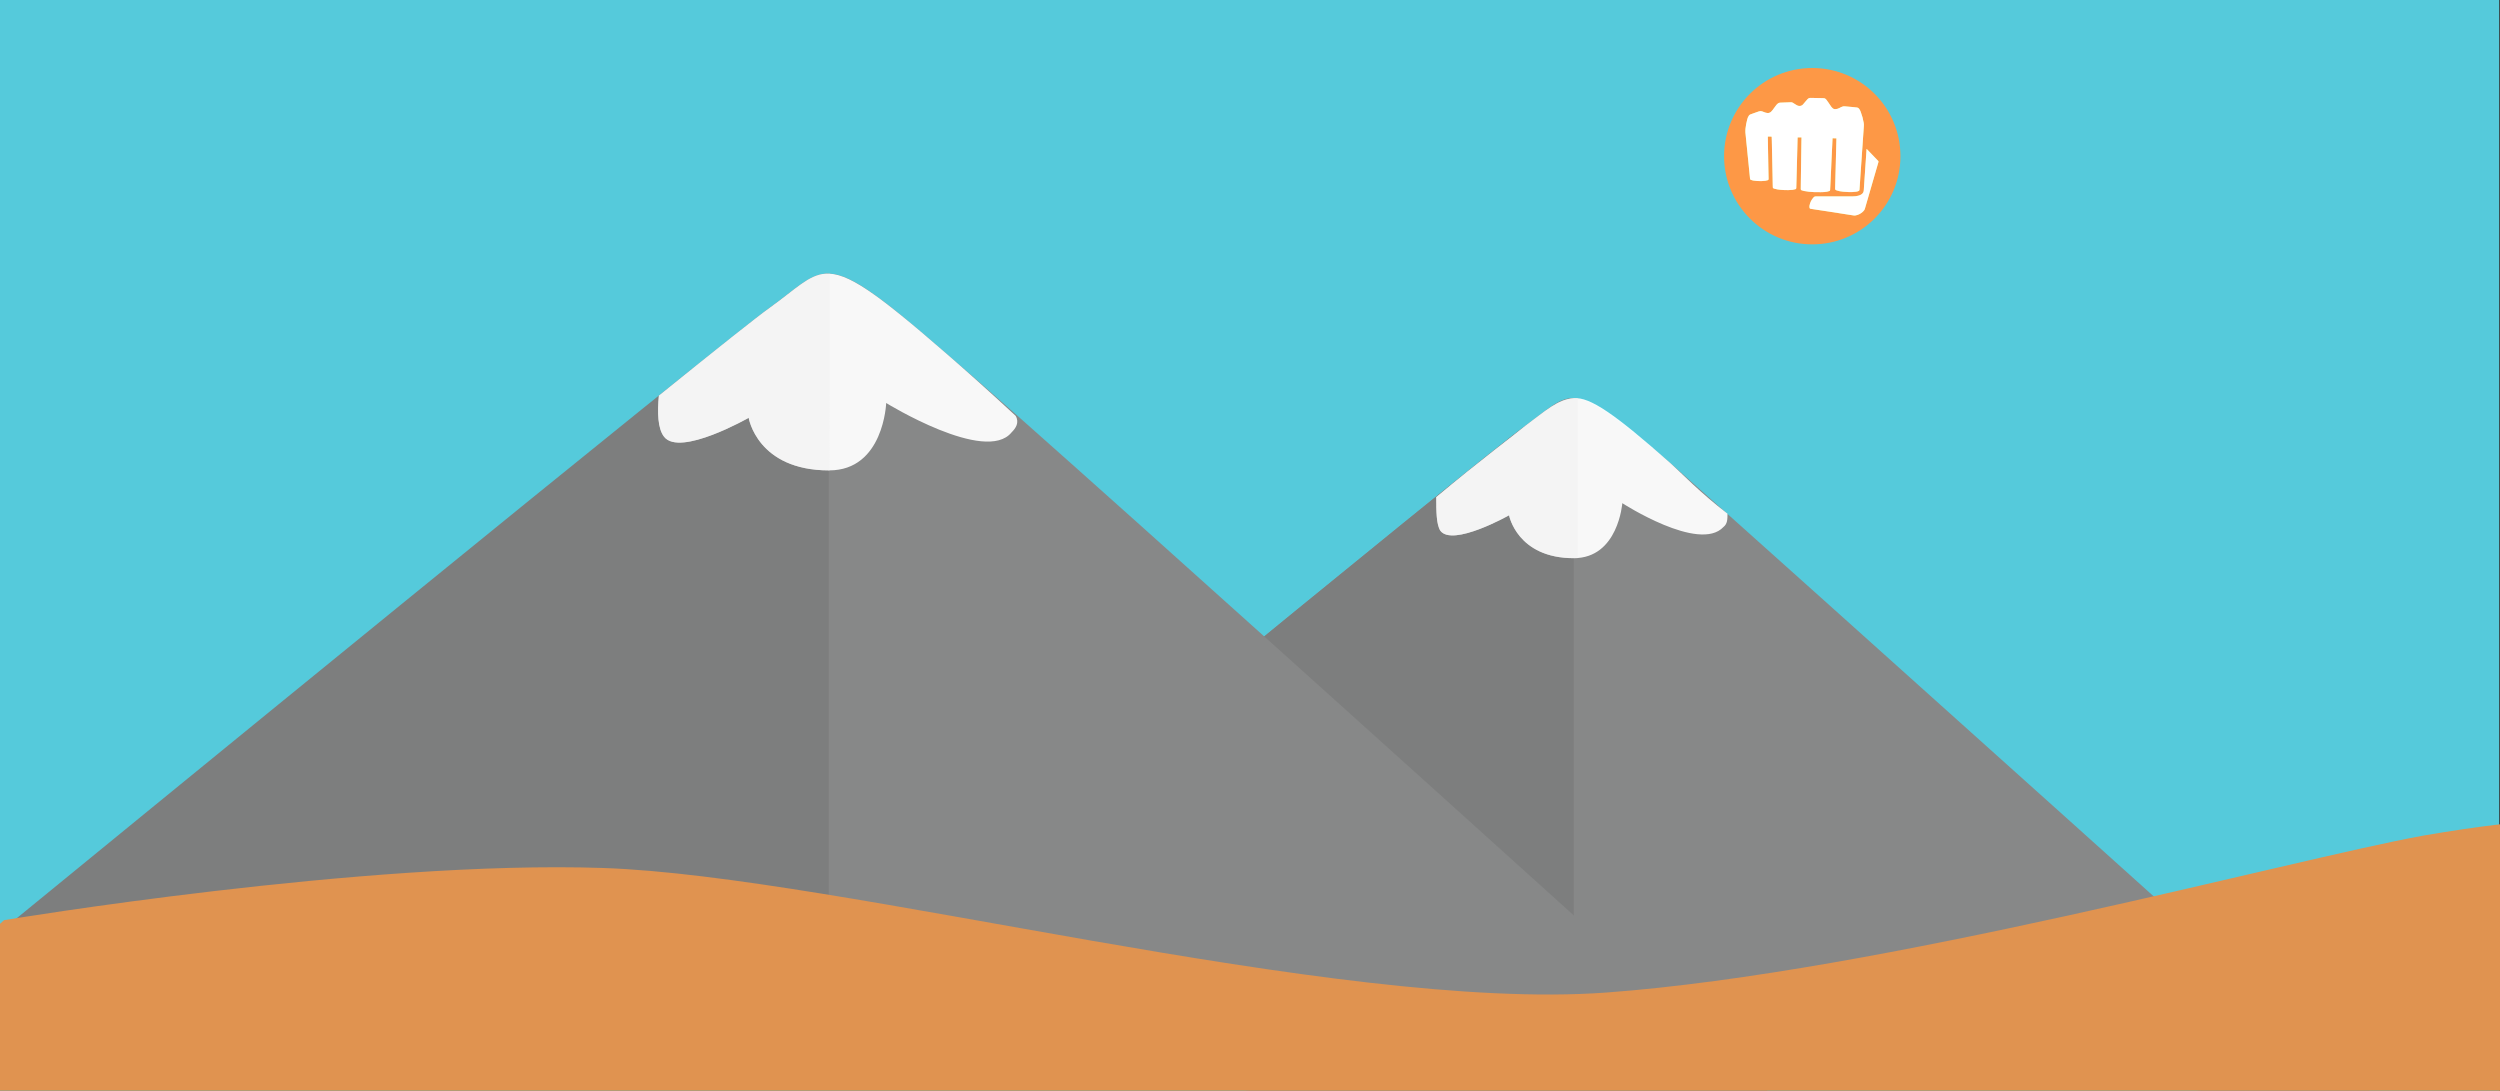 <?xml version="1.0" encoding="utf-8"?>
<!-- Generator: Adobe Illustrator 16.0.0, SVG Export Plug-In . SVG Version: 6.00 Build 0)  -->
<!DOCTYPE svg PUBLIC "-//W3C//DTD SVG 1.1//EN" "http://www.w3.org/Graphics/SVG/1.1/DTD/svg11.dtd">
<svg version="1.1"
	 id="svg5689" xmlns:rdf="http://www.w3.org/1999/02/22-rdf-syntax-ns#" xmlns:dc="http://purl.org/dc/elements/1.1/" xmlns:cc="http://creativecommons.org/ns#" xmlns:ns1="http://sozi.baierouge.fr" xmlns:sodipodi="http://sodipodi.sourceforge.net/DTD/sodipodi-0.dtd" xmlns:inkscape="http://www.inkscape.org/namespaces/inkscape" xmlns:svg="http://www.w3.org/2000/svg" inkscape:version="0.91 r13725"
	 xmlns="http://www.w3.org/2000/svg" xmlns:xlink="http://www.w3.org/1999/xlink" x="0px" y="0px" width="4148.322px"
	 height="1809.763px" viewBox="1925.839 0 4148.322 1809.763" enable-background="new 1925.839 0 4148.322 1809.763"
	 xml:space="preserve">
<rect x="1925.839" y="0" width="4148.322" height="1809.763" fill="#333333" stroke="none"/>
<rect id="rect5359" x="1925.839" fill="#55CADB" width="4146.979" height="2000"/>
<path id="path5345" fill="#878888" d="M3372.818,1589.933c0,0,1003.356-826.174,1083.893-883.222
	c80.537-56.778,67.114-85.637,241.611,62.417c167.785,148.321,1194.631,1071.812,1194.631,1071.812L3372.818,1589.933z"/>
<path id="path5347" fill="#7D7E7E" d="M4537.248,660.671c-26.846,2.014-46.979,21.208-80.537,46.04
	c-80.536,57.048-1083.893,883.222-1083.893,883.222l1164.43,116.107V660.671L4537.248,660.671L4537.248,660.671z"/>
<path id="path5349" fill="#FFFFFF" fill-opacity="0.945" d="M4537.248,660.671c-26.846,2.014-46.979,21.208-80.537,46.04
	c-13.422,11.41-73.825,56.376-147.65,118.121c0,22.819,0,44.967,6.711,55.705c20.135,27.517,114.094-25.504,114.094-25.504
	s13.424,71.142,107.383,71.142c73.826,0,80.537-91.275,80.537-91.275s127.517,82.55,167.785,39.598
	c6.712-5.369,6.712-12.752,6.712-22.148c-46.98-36.241-73.825-65.101-93.96-83.221
	C4604.362,685.906,4564.094,658.658,4537.248,660.671z"/>
<path id="path5351" fill="#F2F2F2" fill-opacity="0.559" d="M4537.248,660.671c-26.846,2.014-46.979,21.208-80.537,46.04
	c-13.422,11.41-73.825,56.376-147.65,118.121c0,22.819,0,44.967,6.711,55.705c20.135,27.517,114.094-25.504,114.094-25.504
	s13.424,71.142,107.383,71.142h6.712V660.671C4537.248,660.671,4537.248,660.671,4537.248,660.671z"/>
<path id="path4811" fill="#878888" d="M3296.309,454.161c-28.188,2.014-50.336,25.906-93.289,56.645
	c-93.959,67.181-1171.812,981.812-1267.113,1060.335v30.202l3030.872,306.04c0,0-1255.033-1136.913-1469.127-1319.396
	C3379.53,485.302,3332.551,451.611,3296.309,454.161L3296.309,454.161z"/>
<path id="path5328" fill="#7D7E7E" d="M3295.638,454.161c-28.188,2.014-49.665,25.906-92.618,56.645
	c-89.933,64.496-1107.382,896.577-1277.181,1035.503v57.719l1375.168,136.912V454.161H3295.638z"/>
<path id="path5335" fill="#FFFFFF" fill-opacity="0.945" d="M3295.638,454.161c-28.188,2.014-49.665,25.906-92.618,56.645
	c-20.134,14.295-89.262,69.329-183.893,145.771c-2.684,27.315-2.013,54.832,8.726,68.255
	c26.175,33.558,140.269-31.543,140.269-31.543s14.094,87.248,133.557,87.248c90.604,0,94.631-111.812,94.631-111.812
	s165.101,101.745,208.054,48.725c6.712-6.711,13.423-16.107,6.712-27.517c-47.651-44.362-88.591-80.335-113.424-101.946
	C3379.53,485.302,3331.879,451.61,3295.638,454.161z"/>
<path id="path5340" fill="#F2F2F2" fill-opacity="0.559" d="M3295.638,454.161c-28.188,2.014-49.665,25.906-92.618,56.645
	c-20.134,14.295-89.262,69.329-183.893,145.771c-2.684,27.315-2.013,54.832,8.726,68.255
	c26.175,33.558,140.269-31.543,140.269-31.543s14.094,87.248,133.557,87.248h0.672V454.161
	C3300.336,454.161,3297.65,454.161,3295.638,454.161z"/>
<path id="path5357" fill="#ECE479" d="M5067.449,313.388c-29.461,71.486-111.296,105.555-182.783,76.094
	c-71.486-29.462-105.555-111.296-76.094-182.783c29.461-71.487,111.297-105.556,182.783-76.094
	c63.73,26.265,98.859,95.01,82.806,162.045"/>
<path id="rect5363" fill="#E09350" d="M6074.161,1367.785c-40.269,4.698-80.537,10.738-127.517,18.792
	c-221.477,40.269-899.329,226.846-1355.705,260.403c-449.664,32.886-1271.141-193.289-1664.43-206.712
	c-393.893-13.423-993.959,86.577-993.959,86.577l-6.712,6.04v466.443h4148.322V1367.785L6074.161,1367.785z"/>
<g>
	<path display="none" fill="#FFFFFF" d="M4750.062,438.266c0-118.961,0-237.922,0-356.883c119.041,0,238.082,0,357.121,0
		c0,118.961,0,237.922,0,356.883C4988.145,438.266,4869.104,438.266,4750.062,438.266z M4932.85,405.466
		c80.107,0.202,146.359-64.665,146.438-146.181c0.076-80.89-65.301-146.383-146.201-146.436
		c-81.502-0.054-146.326,66.06-146.443,146.083C4786.523,339.755,4852.137,405.527,4932.85,405.466z"/>
	<path fill-rule="evenodd" clip-rule="evenodd" fill="#FD9846" d="M4932.85,405.466c-80.713,0.062-146.326-65.711-146.207-146.533
		c0.117-80.024,64.941-146.137,146.443-146.083c80.9,0.053,146.277,65.546,146.201,146.436
		C5079.209,340.801,5012.957,405.667,4932.85,405.466z M4973.048,229.606c0,0.554,0.009,0.947-0.001,1.339
		c-0.075,2.933-0.153,5.865-0.23,8.797c-0.156,5.944-0.312,11.888-0.469,17.832c-0.164,6.3-0.326,12.6-0.491,18.899
		c-0.152,5.825-0.31,11.65-0.462,17.475c-0.162,6.142-0.325,12.283-0.481,18.426c-0.056,2.186,0.231,2.61,2.278,3.469
		c0.146,0.061,0.297,0.113,0.445,0.167c3.422,1.226,6.991,1.74,10.58,2.086c2.916,0.281,5.848,0.407,8.773,0.572
		c4.327,0.246,8.637,0.007,12.922-0.599c1.449-0.205,2.889-0.519,4.201-1.23c0.705-0.383,1.145-0.91,1.201-1.77
		c0.291-4.467,0.619-8.932,0.924-13.398c0.193-2.846,0.359-5.694,0.553-8.541c0.299-4.388,0.611-8.774,0.914-13.161
		c0.175-2.529,0.34-5.06,0.516-7.59c0.299-4.308,0.605-8.615,0.903-12.923c0.181-2.609,0.349-5.219,0.529-7.828
		c0.292-4.189,0.595-8.377,0.884-12.567c0.19-2.767,0.357-5.536,0.549-8.303c0.291-4.229,0.596-8.457,0.891-12.686
		c0.184-2.648,0.295-5.304,0.557-7.944c0.205-2.07,0.19-4.118-0.15-6.16c-1.053-6.31-2.715-12.459-5.018-18.428
		c-0.713-1.847-1.489-3.674-2.787-5.221c-0.846-1.007-1.826-1.748-3.176-1.892c-2.796-0.298-5.588-0.627-8.387-0.892
		c-3.904-0.369-7.824-0.6-11.717-1.064c-2.32-0.277-4.4,0.175-6.41,1.241c-1.121,0.594-2.23,1.21-3.365,1.777
		c-2.158,1.078-4.427,1.677-6.869,1.625c-1.29-0.027-2.465-0.345-3.399-1.193c-1.079-0.98-2.168-1.998-3.024-3.167
		c-1.543-2.107-2.892-4.357-4.371-6.514c-1.142-1.665-2.297-3.328-3.561-4.899c-1.266-1.572-2.861-2.59-5.029-2.419
		c-0.862,0.068-1.74-0.083-2.611-0.1c-6.144-0.121-12.289-0.194-18.431-0.37c-1.974-0.057-3.583,0.602-4.922,1.948
		c-1.06,1.066-2.026,2.226-3.005,3.369c-1.596,1.865-3.137,3.778-4.764,5.616c-0.819,0.926-1.862,1.599-3.044,2.02
		c-2.272,0.81-4.491,0.441-6.581-0.53c-1.461-0.68-2.793-1.643-4.172-2.495c-1.012-0.624-1.987-1.306-3.014-1.901
		c-1.049-0.607-2.199-0.881-3.422-0.819c-1.227,0.062-2.453,0.122-3.681,0.168c-4.634,0.174-9.269,0.364-13.903,0.5
		c-1.412,0.042-2.664,0.465-3.74,1.322c-0.863,0.688-1.725,1.423-2.408,2.28c-1.434,1.794-2.766,3.67-4.108,5.534
		c-1.483,2.059-2.905,4.163-4.793,5.893c-1.587,1.453-3.392,2.251-5.599,2.185c-2.069-0.062-3.965-0.694-5.85-1.437
		c-1.18-0.465-2.346-0.972-3.549-1.366c-1.701-0.558-3.409-0.562-5.127,0.063c-2.682,0.975-5.391,1.871-8.078,2.826
		c-2.128,0.755-4.246,1.538-6.359,2.332c-1.038,0.39-1.773,1.148-2.41,2.042c-1.358,1.912-2.074,4.087-2.672,6.314
		c-1.306,4.866-2.257,9.807-2.803,14.812c-0.234,2.156-0.267,4.35-0.199,6.521c0.062,1.974,0.393,3.938,0.59,5.909
		c0.353,3.547,0.686,7.097,1.043,10.644c0.354,3.507,0.736,7.012,1.09,10.519c0.356,3.547,0.682,7.097,1.039,10.645
		c0.438,4.334,0.902,8.667,1.338,13.001c0.434,4.296,0.836,8.595,1.268,12.891c0.443,4.414,0.932,8.823,1.338,13.24
		c0.088,0.954,0.451,1.611,1.312,1.92c1.188,0.426,2.386,0.904,3.62,1.111c2.184,0.366,4.393,0.6,6.601,0.787
		c4.595,0.39,9.189,0.312,13.759-0.313c1.402-0.192,2.782-0.596,4.148-0.984c0.986-0.28,1.396-0.953,1.359-2.055
		c-0.134-4.001-0.174-8.006-0.249-12.009c-0.075-4.003-0.154-8.007-0.226-12.01c-0.1-5.589-0.191-11.179-0.293-16.768
		c-0.054-2.933-0.131-5.865-0.182-8.798c-0.113-6.581-0.218-13.161-0.32-19.742c-0.005-0.343,0.041-0.687,0.062-1.01
		c1.476-0.218,5.477-0.118,6.326,0.151c0.074,2.207,0.163,4.422,0.219,6.639c0.091,3.646,0.16,7.292,0.239,10.938
		c0.158,7.332,0.316,14.664,0.474,21.996c0.16,7.372,0.326,14.743,0.475,22.115c0.128,6.382,0.232,12.764,0.355,19.146
		c0.021,1.109,0.105,2.217,0.121,3.326c0.01,0.616,0.242,1.079,0.76,1.385c0.373,0.221,0.75,0.476,1.16,0.586
		c1.833,0.491,3.659,1.044,5.523,1.374c3.513,0.622,7.071,0.853,10.636,1.045c4.958,0.269,9.906,0.247,14.837-0.333
		c1.562-0.184,3.104-0.604,4.627-1.02c0.908-0.248,1.381-0.875,1.396-1.937c0.055-3.645,0.221-7.289,0.318-10.934
		c0.174-6.379,0.326-12.76,0.49-19.14c0.152-5.904,0.311-11.808,0.466-17.712c0.163-6.261,0.333-12.522,0.487-18.783
		c0.125-5.112,0.229-10.226,0.354-15.338c0.018-0.705,0.102-1.407,0.154-2.12c2.158,0,4.232,0,6.354,0
		c0.021,0.385,0.057,0.656,0.051,0.925c-0.041,1.981-0.104,3.962-0.136,5.943c-0.085,5.233-0.159,10.465-0.235,15.698
		c-0.084,5.748-0.165,11.496-0.25,17.244c-0.074,5.113-0.152,10.227-0.227,15.341c-0.085,5.748-0.176,11.496-0.248,17.244
		c-0.055,4.361-0.039,8.725-0.158,13.084c-0.034,1.266,0.465,1.95,1.566,2.305c1.241,0.4,2.48,0.838,3.752,1.109
		c5.479,1.168,11.053,1.592,16.631,1.855c3.718,0.175,7.447,0.128,11.171,0.131c3.53,0.003,7.056-0.189,10.535-0.811
		c1.315-0.235,2.604-0.658,3.873-1.088c0.763-0.258,1.159-0.851,1.188-1.732c0.07-2.098,0.235-4.193,0.337-6.29
		c0.247-5.066,0.479-10.134,0.716-15.201c0.24-5.106,0.486-10.213,0.716-15.32c0.202-4.474,0.384-8.949,0.577-13.423
		c0.081-1.861,0.166-3.722,0.257-5.582c0.288-5.858,0.587-11.714,0.867-17.573c0.188-3.919,0.349-7.839,0.527-11.758
		c0.009-0.188,0.069-0.373,0.133-0.703C4968.82,229.474,4970.858,229.538,4973.048,229.606z M5023.494,247.225
		c-0.109,0.045-0.217,0.09-0.326,0.135c-0.052,0.347-0.128,0.692-0.152,1.041c-0.168,2.41-0.324,4.821-0.488,7.232
		c-0.314,4.624-0.632,9.247-0.946,13.87c-0.397,5.848-0.795,11.697-1.191,17.545c-0.319,4.702-0.639,9.405-0.956,14.107
		c-0.33,4.9-0.643,9.802-0.992,14.701c-0.182,2.54-1.262,4.627-3.283,6.215c-1.524,1.197-3.267,1.935-5.105,2.462
		c-3.686,1.059-7.475,1.401-11.284,1.404c-20.019,0.018-40.038,0.008-60.057-0.043c-1.386-0.003-2.415,0.38-3.347,1.37
		c-3.781,4.013-6.092,8.76-7.028,14.159c-0.197,1.135-0.024,2.367,0.161,3.525c0.139,0.866,0.766,1.379,1.736,1.521
		c4.582,0.669,9.156,1.398,13.736,2.098c5.4,0.825,10.803,1.631,16.203,2.463c5.398,0.832,10.794,1.688,16.191,2.532
		c4.381,0.685,8.762,1.363,13.142,2.052c4.106,0.646,8.205,1.339,12.319,1.928c1,0.144,2.069,0.079,3.07-0.096
		c4.619-0.809,8.57-2.995,12.021-6.108c1.547-1.396,2.791-3.037,3.4-5.076c0.566-1.897,1.11-3.801,1.662-5.703
		c3.961-13.653,7.923-27.307,11.883-40.96c2.967-10.231,5.919-20.466,8.916-30.688c0.248-0.847,0.086-1.376-0.505-1.988
		c-6.033-6.241-12.041-12.506-18.05-18.77C5023.953,247.87,5023.736,247.535,5023.494,247.225z"/>
	<path fill-rule="evenodd" clip-rule="evenodd" fill="#FFFFFF" d="M4973.048,229.606c-2.189-0.068-4.228-0.132-6.311-0.197
		c-0.063,0.33-0.124,0.515-0.133,0.703c-0.179,3.919-0.34,7.839-0.527,11.758c-0.28,5.858-0.579,11.715-0.867,17.573
		c-0.091,1.86-0.176,3.721-0.257,5.582c-0.193,4.475-0.375,8.949-0.577,13.423c-0.229,5.107-0.476,10.213-0.716,15.32
		c-0.237,5.067-0.469,10.134-0.716,15.201c-0.102,2.097-0.267,4.192-0.337,6.29c-0.029,0.882-0.426,1.474-1.188,1.732
		c-1.269,0.43-2.558,0.853-3.873,1.088c-3.479,0.622-7.005,0.814-10.535,0.811c-3.724-0.003-7.453,0.044-11.171-0.131
		c-5.578-0.263-11.151-0.687-16.631-1.855c-1.271-0.271-2.511-0.709-3.752-1.109c-1.102-0.355-1.601-1.04-1.566-2.305
		c0.119-4.359,0.104-8.723,0.158-13.084c0.072-5.748,0.163-11.496,0.248-17.244c0.074-5.114,0.152-10.228,0.227-15.341
		c0.085-5.748,0.166-11.496,0.25-17.244c0.076-5.233,0.15-10.465,0.235-15.698c0.032-1.981,0.095-3.962,0.136-5.943
		c0.006-0.27-0.029-0.54-0.051-0.925c-2.121,0-4.195,0-6.354,0c-0.053,0.712-0.137,1.415-0.154,2.12
		c-0.125,5.112-0.229,10.226-0.354,15.338c-0.154,6.261-0.324,12.522-0.487,18.783c-0.155,5.904-0.313,11.808-0.466,17.712
		c-0.164,6.38-0.316,12.761-0.49,19.14c-0.098,3.645-0.264,7.289-0.318,10.934c-0.016,1.062-0.488,1.689-1.396,1.937
		c-1.523,0.416-3.065,0.836-4.627,1.02c-4.931,0.58-9.879,0.602-14.837,0.333c-3.564-0.193-7.123-0.423-10.636-1.045
		c-1.864-0.33-3.69-0.883-5.523-1.374c-0.41-0.11-0.787-0.365-1.16-0.586c-0.518-0.307-0.75-0.77-0.76-1.385
		c-0.016-1.109-0.1-2.217-0.121-3.326c-0.123-6.382-0.228-12.764-0.355-19.146c-0.148-7.372-0.314-14.744-0.475-22.115
		c-0.157-7.332-0.315-14.664-0.474-21.996c-0.079-3.646-0.148-7.292-0.239-10.938c-0.056-2.217-0.145-4.432-0.219-6.639
		c-0.85-0.269-4.851-0.369-6.326-0.151c-0.021,0.324-0.067,0.667-0.062,1.01c0.103,6.581,0.207,13.161,0.32,19.742
		c0.051,2.933,0.128,5.865,0.182,8.798c0.102,5.589,0.193,11.178,0.293,16.768c0.071,4.003,0.15,8.006,0.226,12.01
		c0.075,4.003,0.115,8.007,0.249,12.009c0.037,1.103-0.373,1.775-1.359,2.055c-1.366,0.388-2.746,0.792-4.148,0.984
		c-4.569,0.626-9.164,0.703-13.759,0.313c-2.208-0.187-4.417-0.421-6.601-0.787c-1.234-0.207-2.432-0.685-3.62-1.111
		c-0.86-0.309-1.224-0.966-1.312-1.92c-0.406-4.417-0.895-8.827-1.338-13.24c-0.432-4.296-0.834-8.595-1.268-12.891
		c-0.436-4.334-0.9-8.667-1.338-13.001c-0.357-3.547-0.683-7.098-1.039-10.645c-0.354-3.507-0.736-7.011-1.09-10.519
		c-0.357-3.547-0.69-7.096-1.043-10.644c-0.197-1.971-0.527-3.936-0.59-5.909c-0.067-2.171-0.035-4.364,0.199-6.521
		c0.546-5.005,1.497-9.945,2.803-14.812c0.598-2.227,1.313-4.402,2.672-6.314c0.637-0.894,1.372-1.652,2.41-2.042
		c2.113-0.793,4.231-1.576,6.359-2.332c2.688-0.955,5.396-1.851,8.078-2.826c1.718-0.625,3.426-0.621,5.127-0.063
		c1.203,0.395,2.369,0.901,3.549,1.366c1.885,0.743,3.78,1.375,5.85,1.437c2.207,0.067,4.012-0.731,5.599-2.185
		c1.888-1.729,3.31-3.834,4.793-5.893c1.343-1.864,2.675-3.74,4.108-5.534c0.684-0.857,1.545-1.593,2.408-2.28
		c1.076-0.857,2.328-1.28,3.74-1.322c4.635-0.136,9.27-0.326,13.903-0.5c1.228-0.046,2.454-0.105,3.681-0.168
		c1.223-0.062,2.373,0.211,3.422,0.819c1.026,0.595,2.002,1.277,3.014,1.901c1.379,0.852,2.711,1.815,4.172,2.495
		c2.09,0.971,4.309,1.34,6.581,0.53c1.182-0.421,2.225-1.094,3.044-2.02c1.627-1.838,3.168-3.751,4.764-5.616
		c0.979-1.143,1.945-2.303,3.005-3.369c1.339-1.346,2.948-2.004,4.922-1.948c6.142,0.176,12.287,0.249,18.431,0.37
		c0.871,0.017,1.749,0.168,2.611,0.1c2.168-0.171,3.764,0.847,5.029,2.419c1.264,1.571,2.419,3.234,3.561,4.899
		c1.479,2.156,2.828,4.406,4.371,6.514c0.856,1.169,1.945,2.187,3.024,3.167c0.935,0.848,2.109,1.166,3.399,1.193
		c2.442,0.052,4.711-0.547,6.869-1.625c1.135-0.566,2.244-1.183,3.365-1.777c2.01-1.065,4.09-1.518,6.41-1.241
		c3.893,0.464,7.812,0.695,11.717,1.064c2.799,0.265,5.591,0.594,8.387,0.892c1.35,0.144,2.33,0.885,3.176,1.892
		c1.298,1.547,2.074,3.374,2.787,5.221c2.303,5.969,3.965,12.118,5.018,18.428c0.341,2.042,0.355,4.09,0.15,6.16
		c-0.262,2.64-0.373,5.295-0.557,7.944c-0.295,4.229-0.6,8.457-0.891,12.686c-0.191,2.767-0.358,5.536-0.549,8.303
		c-0.289,4.189-0.592,8.378-0.884,12.567c-0.181,2.609-0.349,5.218-0.529,7.828c-0.298,4.308-0.604,8.615-0.903,12.923
		c-0.176,2.53-0.341,5.061-0.516,7.59c-0.303,4.387-0.615,8.773-0.914,13.161c-0.193,2.846-0.359,5.694-0.553,8.541
		c-0.305,4.466-0.633,8.931-0.924,13.398c-0.057,0.859-0.496,1.386-1.201,1.77c-1.312,0.712-2.752,1.025-4.201,1.23
		c-4.285,0.606-8.595,0.845-12.922,0.599c-2.926-0.166-5.857-0.291-8.773-0.572c-3.589-0.346-7.158-0.86-10.58-2.086
		c-0.148-0.053-0.299-0.105-0.445-0.167c-2.047-0.858-2.334-1.283-2.278-3.469c0.156-6.143,0.319-12.284,0.481-18.426
		c0.152-5.825,0.31-11.65,0.462-17.475c0.165-6.3,0.327-12.6,0.491-18.899c0.156-5.944,0.312-11.888,0.469-17.832
		c0.077-2.932,0.155-5.864,0.23-8.797C4973.057,230.553,4973.048,230.16,4973.048,229.606z"/>
	<path fill-rule="evenodd" clip-rule="evenodd" fill="#FFFFFE" d="M5023.494,247.225c0.242,0.311,0.459,0.646,0.73,0.929
		c6.009,6.264,12.017,12.529,18.05,18.77c0.591,0.612,0.753,1.141,0.505,1.988c-2.997,10.222-5.949,20.457-8.916,30.688
		c-3.96,13.654-7.922,27.307-11.883,40.96c-0.552,1.901-1.096,3.806-1.662,5.703c-0.609,2.039-1.854,3.679-3.4,5.076
		c-3.451,3.113-7.402,5.299-12.021,6.108c-1.001,0.175-2.07,0.24-3.07,0.096c-4.114-0.589-8.213-1.282-12.319-1.928
		c-4.38-0.689-8.761-1.367-13.142-2.052c-5.397-0.844-10.793-1.7-16.191-2.532c-5.4-0.833-10.803-1.639-16.203-2.463
		c-4.58-0.699-9.154-1.428-13.736-2.098c-0.971-0.142-1.598-0.655-1.736-1.521c-0.186-1.158-0.358-2.391-0.161-3.525
		c0.937-5.398,3.247-10.146,7.028-14.159c0.932-0.99,1.961-1.374,3.347-1.37c20.019,0.051,40.038,0.061,60.057,0.043
		c3.81-0.003,7.599-0.346,11.284-1.404c1.839-0.528,3.581-1.266,5.105-2.462c2.021-1.587,3.102-3.675,3.283-6.215
		c0.35-4.899,0.662-9.8,0.992-14.701c0.317-4.703,0.637-9.405,0.956-14.107c0.396-5.849,0.794-11.697,1.191-17.545
		c0.314-4.624,0.632-9.247,0.946-13.87c0.164-2.411,0.32-4.822,0.488-7.232c0.024-0.349,0.101-0.694,0.152-1.041
		C5023.277,247.315,5023.385,247.27,5023.494,247.225z"/>
</g>
</svg>
